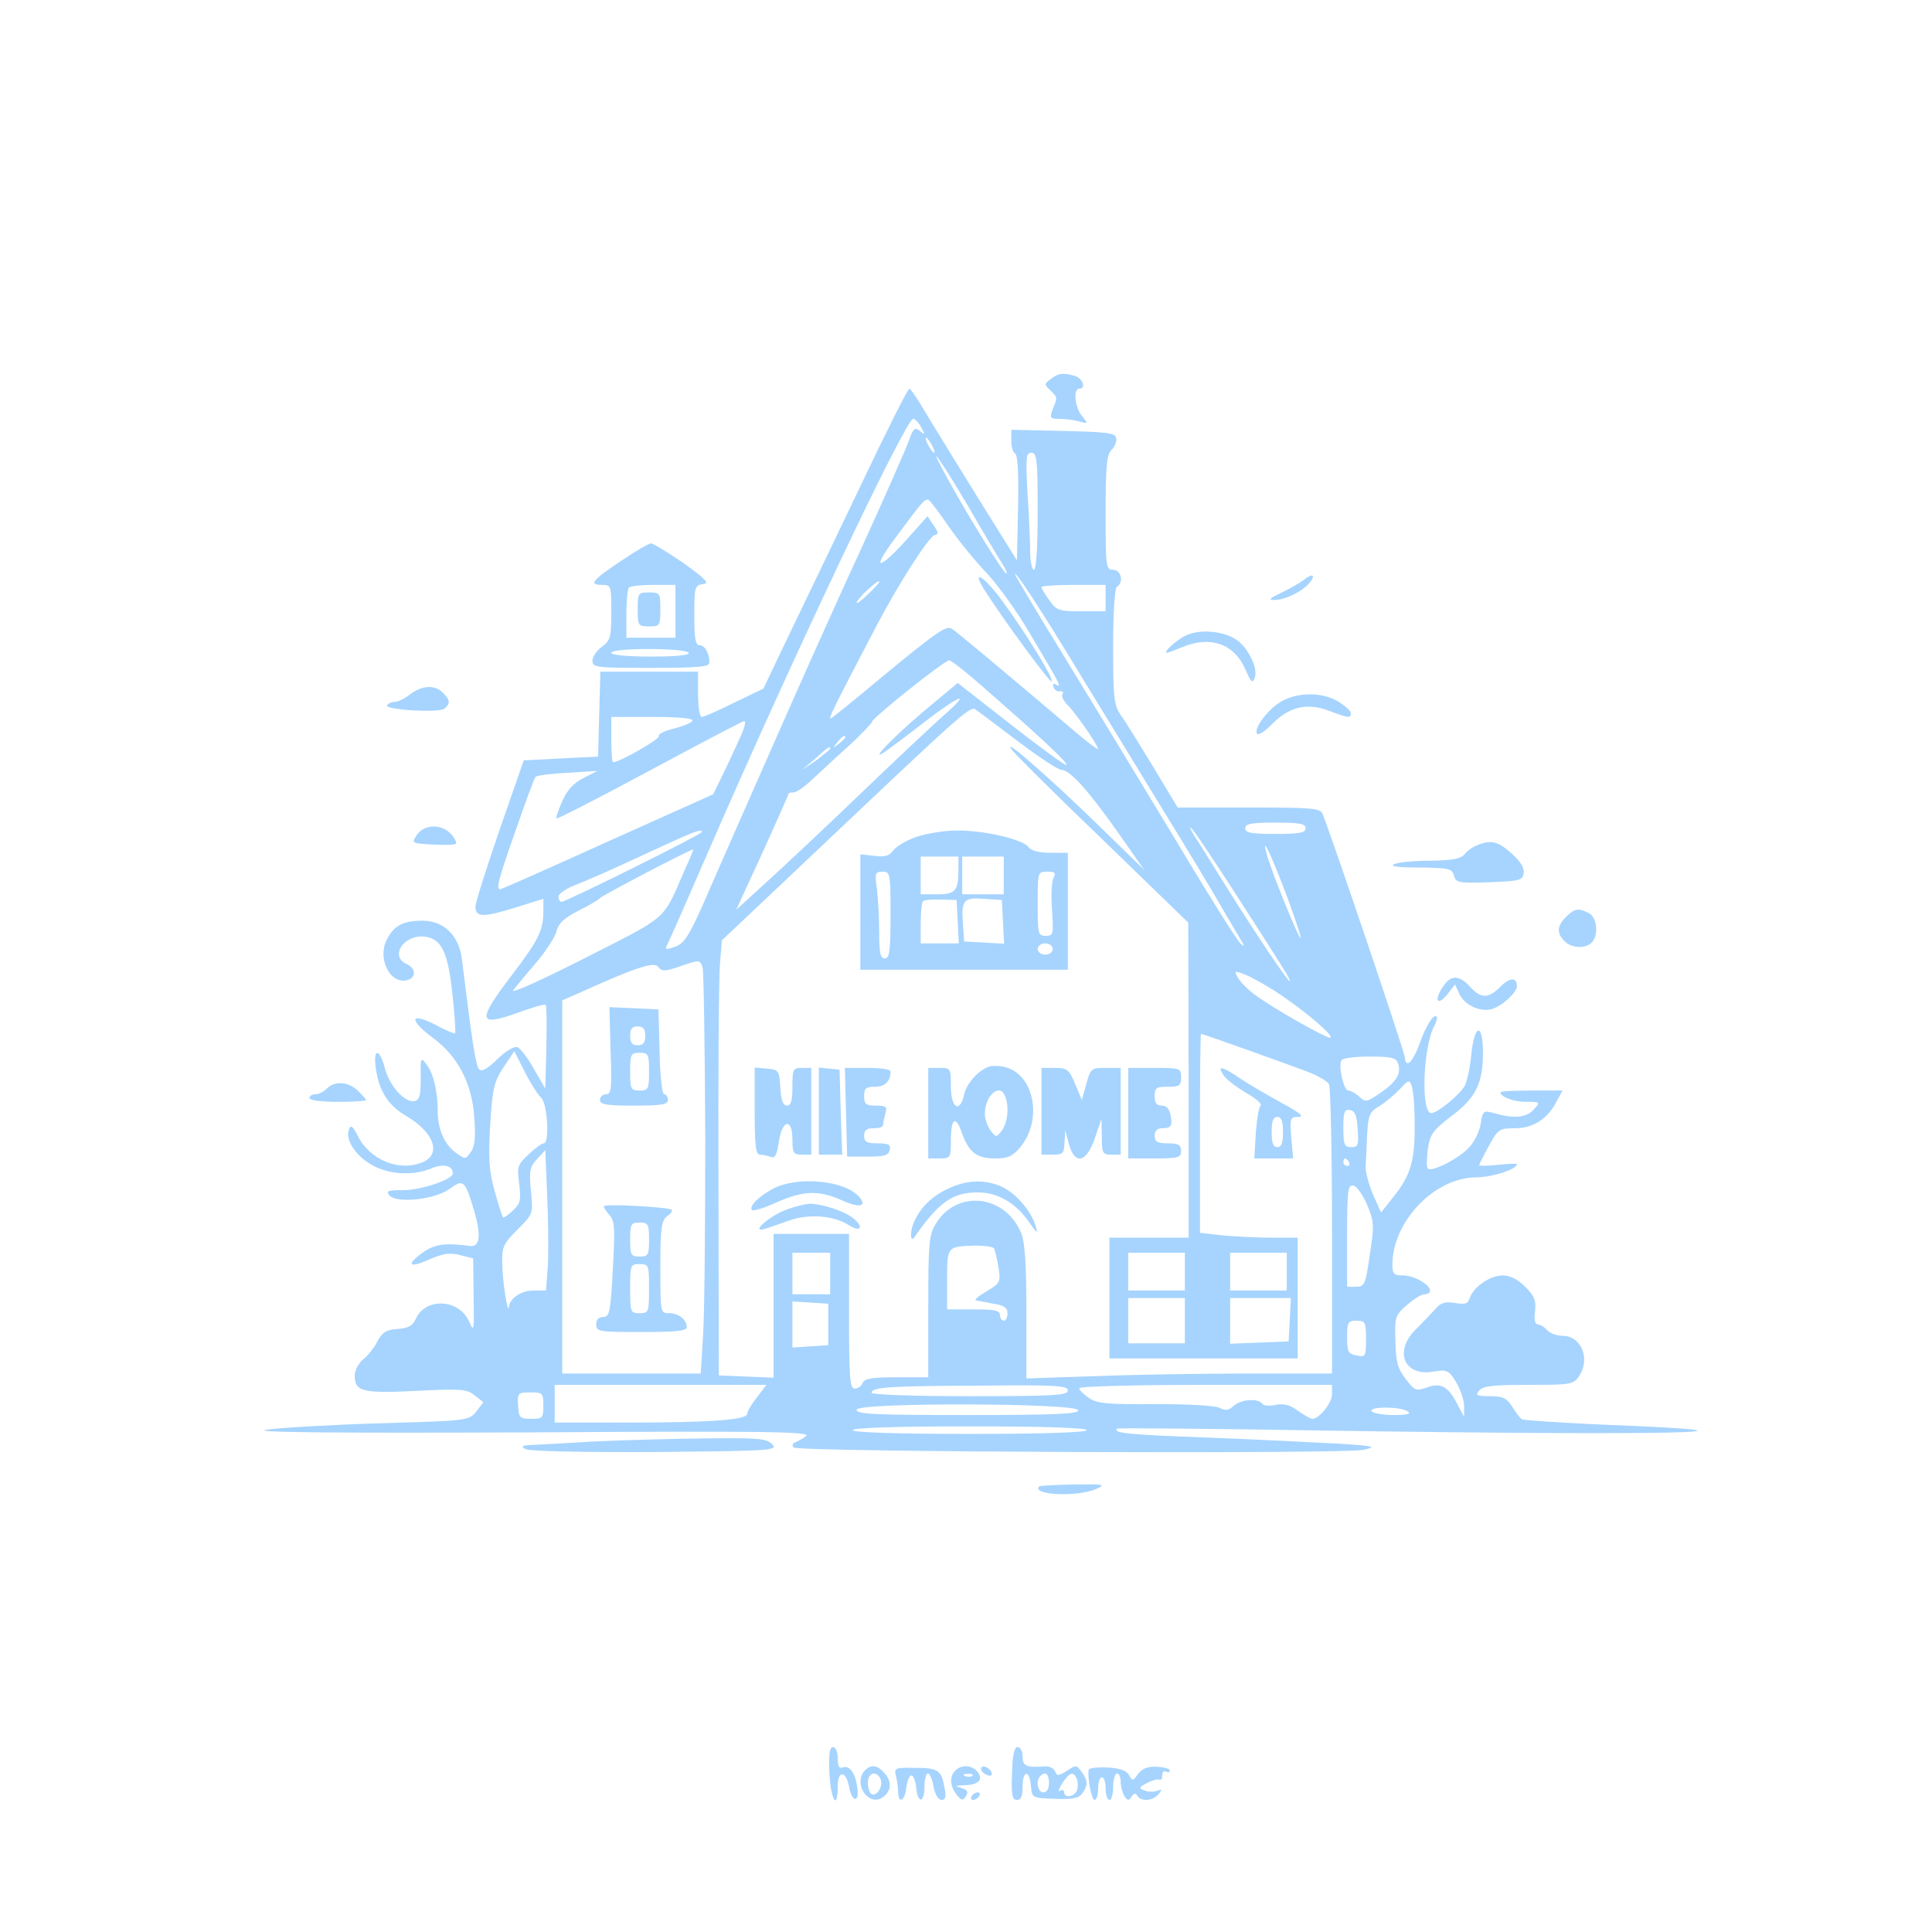 <?xml version="1.0" standalone="no"?>
<!DOCTYPE svg PUBLIC "-//W3C//DTD SVG 20010904//EN"
 "http://www.w3.org/TR/2001/REC-SVG-20010904/DTD/svg10.dtd">
<svg version="1.0" xmlns="http://www.w3.org/2000/svg"
 width="512pt" height="512pt" viewBox="0 0 512 512"
 preserveAspectRatio="xMidYMid meet">
<g transform="translate(0,512) scale(0.1,-0.1)"
fill="#a6d4fe" stroke="none">
<path d="M2785 4116 c-18 -13 -18 -15 -2 -30 20 -20 20 -18 7 -50 -9 -24 -7
-26 18 -26 15 0 38 -3 52 -7 24 -6 24 -6 8 14 -19 21 -25 73 -8 73 20 0 9 28
-12 34 -33 9 -42 7 -63 -8z"/>
<path d="M2288 3848 c-64 -134 -150 -313 -191 -398 l-74 -155 -77 -37 c-42
-21 -81 -38 -86 -38 -6 0 -10 27 -10 60 l0 60 -130 0 -129 0 -3 -112 -3 -113
-99 -5 -98 -5 -64 -184 c-35 -102 -64 -193 -64 -203 0 -29 19 -30 103 -4 l77
24 0 -33 c0 -50 -13 -77 -85 -171 -91 -120 -89 -136 17 -98 38 14 72 24 74 21
3 -2 3 -53 2 -113 l-3 -109 -30 52 c-16 29 -36 55 -44 58 -8 3 -31 -10 -53
-32 -26 -25 -41 -34 -48 -27 -9 9 -18 65 -46 293 -8 62 -48 101 -104 101 -52
0 -76 -13 -95 -50 -25 -49 7 -117 52 -108 26 5 27 31 1 43 -46 20 -9 78 46 73
46 -5 63 -40 75 -153 6 -54 9 -101 7 -103 -2 -2 -21 6 -42 17 -76 41 -86 22
-16 -30 67 -50 104 -123 109 -213 4 -52 1 -76 -10 -90 -14 -19 -14 -19 -40 0
-29 21 -47 62 -47 108 0 53 -11 101 -29 124 -16 22 -17 21 -16 -35 0 -47 -3
-58 -17 -61 -25 -5 -65 39 -78 87 -14 54 -32 54 -24 -1 9 -61 33 -98 83 -127
72 -43 91 -100 41 -121 -62 -26 -140 6 -172 70 -13 26 -19 30 -23 17 -11 -26
17 -70 60 -94 46 -26 109 -30 159 -9 32 13 56 7 56 -14 0 -16 -88 -45 -132
-44 -40 0 -46 -2 -36 -14 19 -22 120 -11 159 17 37 27 41 24 65 -56 20 -67 16
-99 -11 -95 -64 9 -92 5 -123 -16 -47 -34 -39 -44 15 -20 37 16 54 19 82 12
l35 -9 1 -100 c2 -90 1 -97 -11 -69 -26 62 -116 67 -142 9 -8 -18 -20 -25 -49
-27 -30 -2 -40 -9 -53 -33 -8 -16 -25 -38 -38 -48 -12 -10 -22 -29 -22 -42 0
-43 20 -48 163 -41 119 6 134 5 155 -12 l23 -18 -19 -25 c-20 -24 -22 -24
-259 -31 -131 -4 -265 -12 -298 -17 -41 -7 179 -9 695 -7 640 4 752 2 736 -10
-10 -7 -24 -15 -30 -17 -6 -2 -7 -8 -3 -13 11 -12 1460 -18 1512 -6 35 8 28
10 -65 16 -58 3 -212 11 -343 16 -217 8 -259 12 -246 24 2 2 245 0 539 -5 911
-14 1298 -6 738 16 -108 5 -200 11 -205 14 -5 3 -16 18 -26 34 -14 22 -25 27
-58 27 -36 0 -40 2 -29 15 10 12 38 15 131 15 110 0 119 1 133 22 32 46 7 108
-43 108 -16 0 -34 7 -41 15 -7 8 -18 15 -24 15 -8 0 -11 12 -8 35 3 28 -1 40
-26 65 -20 20 -40 30 -60 30 -33 0 -78 -31 -87 -60 -5 -15 -12 -18 -39 -13
-26 4 -38 1 -52 -16 -11 -12 -34 -36 -51 -53 -60 -58 -33 -126 45 -113 37 6
41 4 61 -28 11 -19 21 -47 21 -63 l0 -29 -18 34 c-24 47 -44 58 -81 44 -28
-10 -32 -9 -56 23 -21 27 -26 46 -27 100 -2 63 -1 68 30 95 18 16 39 29 47 29
8 0 15 4 15 9 0 17 -43 41 -72 41 -24 0 -28 4 -28 28 0 115 112 232 223 232
41 0 107 21 107 35 0 2 -22 1 -50 -2 -27 -3 -50 -3 -50 -1 0 3 12 26 26 52 24
44 28 46 69 46 48 0 87 25 110 71 l16 29 -88 0 c-80 -1 -86 -2 -69 -15 11 -8
38 -15 59 -15 39 0 40 0 22 -20 -20 -22 -52 -25 -102 -11 -32 9 -33 9 -39 -27
-3 -20 -17 -49 -31 -63 -26 -29 -99 -66 -109 -56 -4 3 -3 27 0 52 6 40 14 50
61 86 66 49 85 88 85 169 0 82 -23 77 -31 -6 -3 -32 -11 -69 -17 -81 -13 -24
-73 -73 -89 -73 -28 0 -22 175 8 231 6 11 9 23 6 25 -8 8 -28 -24 -45 -72 -18
-50 -37 -67 -39 -36 -1 15 -194 586 -218 645 -6 15 -25 17 -195 17 l-189 0
-65 108 c-36 59 -74 121 -86 137 -18 27 -20 46 -20 182 0 90 4 154 10 158 19
12 11 45 -10 45 -19 0 -20 7 -20 151 0 123 3 153 15 166 9 8 15 23 13 32 -3
14 -23 16 -141 19 l-137 3 0 -30 c0 -16 5 -31 10 -33 7 -2 10 -54 8 -143 l-3
-140 -106 170 c-58 94 -121 196 -140 228 -18 31 -36 57 -39 57 -4 0 -59 -109
-122 -242z m153 140 c11 -20 10 -22 -3 -10 -14 11 -18 7 -31 -30 -9 -24 -68
-158 -132 -298 -65 -140 -173 -383 -242 -540 -69 -157 -146 -331 -170 -387
-38 -85 -50 -103 -74 -112 -26 -9 -28 -8 -20 7 5 9 55 123 111 252 215 495
520 1140 540 1140 5 0 15 -10 21 -22z m29 -48 c6 -11 8 -20 6 -20 -3 0 -10 9
-16 20 -6 11 -8 20 -6 20 3 0 10 -9 16 -20z m280 -175 c0 -97 -4 -155 -10
-155 -5 0 -10 22 -10 48 0 27 -3 97 -7 155 -5 95 -4 107 10 107 15 0 17 -18
17 -155z m-184 13 c42 -73 84 -143 92 -155 8 -13 12 -23 9 -23 -7 0 -97 145
-151 243 -66 118 -31 72 50 -65z m-50 -56 c26 -37 71 -92 100 -122 28 -30 79
-100 111 -155 80 -134 88 -149 73 -140 -8 5 -11 3 -8 -6 3 -8 11 -13 17 -11 7
1 10 -2 7 -7 -4 -5 2 -18 12 -28 21 -20 82 -108 82 -118 0 -3 -31 20 -68 52
-191 162 -308 260 -320 267 -15 9 -43 -11 -192 -134 -63 -53 -120 -99 -127
-103 -11 -7 4 23 119 243 58 111 140 239 155 242 11 2 10 8 -3 26 l-16 24 -50
-56 c-72 -81 -100 -92 -48 -19 84 114 91 123 101 118 5 -3 30 -36 55 -73z
m339 -377 c50 -82 149 -244 220 -360 71 -115 143 -235 160 -265 17 -30 40 -68
50 -85 14 -23 15 -27 2 -15 -9 8 -88 134 -175 280 -88 146 -219 361 -291 479
-72 117 -131 216 -131 219 0 11 70 -96 165 -253z m-525 232 c0 -2 -13 -16 -30
-32 -16 -16 -30 -26 -30 -22 0 3 12 18 27 32 27 24 33 28 33 22z m600 -42 l0
-35 -64 0 c-60 0 -66 2 -85 29 -12 16 -21 32 -21 35 0 3 38 6 85 6 l85 0 0
-35z m-330 -231 c157 -137 231 -206 226 -211 -2 -3 -68 45 -146 106 l-142 111
-71 -59 c-75 -62 -146 -131 -135 -131 4 0 50 34 103 75 110 86 148 100 59 23
-32 -29 -127 -118 -210 -198 -83 -80 -192 -182 -242 -228 l-91 -83 70 152 c38
84 69 154 69 156 0 2 6 3 13 3 8 0 29 15 48 33 19 17 62 58 97 89 34 31 62 61
63 65 1 11 191 162 204 163 6 0 44 -30 85 -66z m101 -151 c53 -40 103 -73 111
-73 23 0 71 -53 150 -165 l70 -100 -119 116 c-125 122 -257 238 -233 204 8
-12 117 -120 242 -240 l227 -220 1 -417 0 -418 -105 0 -105 0 0 -160 0 -160
249 0 250 0 0 160 0 160 -68 0 c-37 0 -96 3 -130 6 l-61 7 0 263 c0 145 1 264
3 264 6 0 257 -90 292 -104 21 -9 43 -22 47 -29 4 -7 8 -182 8 -389 l0 -378
-223 0 c-123 0 -306 -3 -405 -7 l-182 -6 0 177 c0 127 -4 186 -14 209 -43 102
-171 115 -226 24 -18 -29 -20 -51 -20 -219 l0 -188 -84 0 c-65 0 -85 -3 -90
-15 -3 -8 -12 -15 -21 -15 -13 0 -15 28 -15 205 l0 205 -100 0 -100 0 0 -190
0 -191 -72 3 -73 3 -1 515 c-1 283 1 543 4 576 l5 62 199 188 c469 444 459
435 477 421 9 -6 60 -45 112 -84z m-866 57 c-3 -6 -26 -15 -50 -21 -25 -6 -42
-15 -39 -20 4 -7 -104 -69 -121 -69 -3 0 -5 27 -5 60 l0 60 111 0 c71 0 108
-4 104 -10z m135 -24 c-5 -13 -25 -57 -44 -97 l-36 -74 -272 -122 c-150 -68
-281 -126 -290 -129 -15 -5 -9 21 34 142 28 82 54 152 57 155 3 4 42 9 85 11
l79 5 -37 -19 c-26 -13 -43 -32 -56 -61 -10 -23 -17 -43 -15 -46 2 -2 113 55
247 127 134 72 246 131 250 131 4 1 3 -10 -2 -23z m270 -20 c0 -2 -8 -10 -17
-17 -16 -13 -17 -12 -4 4 13 16 21 21 21 13z m-40 -30 c0 -2 -17 -16 -37 -31
l-38 -26 35 30 c34 31 40 35 40 27z m1260 -211 c0 -12 -16 -15 -80 -15 -64 0
-80 3 -80 15 0 12 16 15 80 15 64 0 80 -3 80 -15z m-188 -170 c125 -194 151
-235 146 -235 -6 0 -84 116 -165 245 -38 61 -77 124 -88 140 -10 17 -14 26 -8
20 7 -5 58 -82 115 -170z m-1412 160 c0 -6 -360 -185 -372 -185 -4 0 -8 6 -8
14 0 7 20 21 43 30 24 9 107 45 183 81 136 63 154 70 154 60z m1550 -169 c22
-60 39 -110 37 -112 -4 -5 -81 184 -91 226 -13 49 12 -3 54 -114z m-1596 67
c-59 -135 -40 -118 -264 -232 -114 -58 -198 -96 -190 -85 8 10 36 44 62 74 25
30 50 68 53 83 6 21 21 35 59 54 28 14 53 29 56 33 4 6 235 127 247 129 2 1
-9 -25 -23 -56z m55 -708 c0 -236 -2 -474 -6 -527 l-6 -98 -184 0 -183 0 0
495 0 494 48 21 c146 66 195 82 206 68 10 -13 18 -13 61 2 49 17 50 17 57 -4
3 -12 6 -214 7 -451z m1530 375 c68 -46 140 -109 126 -110 -14 0 -158 82 -201
115 -19 14 -38 34 -44 45 -10 18 -9 19 27 4 20 -9 62 -33 92 -54z m-1965 -269
c17 -15 23 -121 7 -121 -5 0 -23 -13 -40 -29 -30 -28 -31 -33 -25 -79 5 -43 3
-52 -17 -70 -12 -12 -24 -20 -26 -18 -2 2 -12 33 -22 69 -15 54 -17 86 -12
175 6 98 10 114 35 153 l29 43 28 -55 c15 -30 35 -61 43 -68z m2270 93 c11
-27 -2 -50 -44 -79 -38 -26 -41 -27 -58 -11 -10 9 -23 16 -29 16 -12 0 -27 66
-18 80 3 6 37 10 75 10 54 0 69 -3 74 -16z m45 -159 c1 -100 -10 -138 -54
-194 l-35 -44 -22 49 c-11 27 -20 60 -19 74 1 14 3 51 4 83 3 52 6 60 33 76
16 10 40 30 54 45 22 24 25 25 31 9 4 -10 8 -54 8 -98z m-151 -18 c3 -42 1
-47 -17 -47 -18 0 -21 6 -21 51 0 43 3 50 18 47 13 -2 18 -15 20 -51z m-2146
-359 l-5 -68 -33 0 c-32 0 -63 -20 -65 -43 -3 -26 -18 71 -18 116 -1 42 3 51
40 88 42 42 42 42 36 103 -5 53 -3 64 16 84 l22 24 5 -119 c3 -65 4 -148 2
-185z m2123 272 c3 -5 1 -10 -4 -10 -6 0 -11 5 -11 10 0 6 2 10 4 10 3 0 8 -4
11 -10z m48 -113 c19 -45 19 -55 7 -133 -11 -78 -14 -84 -36 -84 l-24 0 0 136
c0 121 2 135 17 132 9 -2 25 -25 36 -51z m-989 -115 c3 -5 8 -27 12 -50 6 -40
5 -42 -31 -64 -21 -12 -34 -23 -29 -24 5 -1 26 -5 47 -9 28 -4 37 -11 37 -25
0 -11 -4 -20 -10 -20 -5 0 -10 7 -10 15 0 12 -14 15 -70 15 l-70 0 0 79 c0 88
-1 88 77 90 23 0 44 -3 47 -7z m-434 -67 l0 -55 -50 0 -50 0 0 55 0 55 50 0
50 0 0 -55z m940 5 l0 -50 -75 0 -75 0 0 50 0 50 75 0 75 0 0 -50z m270 0 l0
-50 -75 0 -75 0 0 50 0 50 75 0 75 0 0 -50z m-270 -130 l0 -60 -75 0 -75 0 0
60 0 60 75 0 75 0 0 -60z m278 3 l-3 -58 -77 -3 -78 -3 0 61 0 60 80 0 81 0
-3 -57z m-1223 -13 l0 -55 -47 -3 -48 -3 0 61 0 61 48 -3 47 -3 0 -55z m1425
-39 c0 -46 -1 -48 -25 -43 -22 4 -25 9 -25 48 0 40 2 44 25 44 23 0 25 -3 25
-49z m-1614 -154 c-15 -19 -26 -38 -26 -44 0 -16 -103 -23 -316 -23 l-194 0 0
50 0 50 281 0 280 0 -25 -33z m824 18 c0 -13 -36 -15 -260 -15 -155 0 -260 4
-260 9 0 15 46 18 293 19 196 2 227 0 227 -13z m700 -10 c0 -23 -34 -65 -52
-65 -5 0 -22 10 -38 21 -21 16 -37 20 -59 16 -17 -4 -33 -2 -36 3 -10 15 -57
12 -76 -6 -13 -12 -22 -13 -37 -5 -11 6 -82 10 -169 10 -127 -1 -154 1 -177
16 -14 10 -26 21 -26 26 0 5 147 9 335 9 l335 0 0 -25z m-2090 -30 c0 -33 -2
-35 -32 -35 -31 0 -33 3 -35 35 -2 34 0 35 33 35 32 0 34 -2 34 -35z m1417
-12 c4 -10 -59 -13 -291 -13 -247 0 -296 2 -296 14 0 20 581 18 587 -1z m873
-3 c11 -7 0 -10 -37 -10 -28 0 -55 5 -58 10 -8 13 75 13 95 0z m-850 -50 c0
-6 -110 -10 -310 -10 -200 0 -310 4 -310 10 0 6 110 10 310 10 200 0 310 -4
310 -10z"/>
<path d="M2608 3558 c50 -79 175 -249 179 -244 7 6 -70 131 -132 215 -47 64
-82 85 -47 29z"/>
<path d="M2428 2902 c-26 -9 -53 -25 -61 -36 -10 -14 -23 -18 -50 -14 l-37 4
0 -153 0 -153 275 0 275 0 0 155 0 155 -46 0 c-29 0 -51 5 -58 15 -16 21 -120
45 -191 44 -33 0 -81 -8 -107 -17z m112 -86 c0 -57 -8 -66 -56 -66 l-44 0 0
50 0 50 50 0 50 0 0 -34z m120 -16 l0 -50 -55 0 -55 0 0 50 0 50 55 0 55 0 0
-50z m-300 -105 c0 -96 -3 -115 -15 -115 -12 0 -15 14 -15 69 0 37 -3 89 -6
115 -6 42 -5 46 15 46 20 0 21 -4 21 -115z m432 99 c-5 -9 -7 -47 -4 -85 4
-65 4 -69 -17 -69 -20 0 -21 5 -21 85 0 84 0 85 25 85 21 0 24 -3 17 -16z
m-254 -116 l3 -58 -51 0 -50 0 0 53 c0 30 3 56 6 59 3 3 24 5 47 4 l42 -1 3
-57z m120 -1 l3 -58 -53 3 -53 3 -3 44 c-5 66 1 73 55 69 l48 -3 3 -58z m132
-72 c0 -8 -9 -15 -20 -15 -11 0 -20 7 -20 15 0 8 9 15 20 15 11 0 20 -7 20
-15z"/>
<path d="M2620 2293 c-28 -10 -59 -45 -65 -74 -11 -50 -35 -36 -35 21 0 49 -1
50 -30 50 l-30 0 0 -120 0 -120 30 0 c29 0 30 1 30 50 0 57 13 65 29 18 18
-51 39 -68 87 -68 35 0 47 5 68 30 61 74 36 196 -44 213 -14 3 -32 3 -40 0z
m44 -79 c11 -28 6 -70 -9 -90 -15 -19 -15 -19 -30 0 -8 11 -15 31 -15 44 0 49
40 84 54 46z"/>
<path d="M2000 2176 c0 -94 3 -116 14 -116 8 0 21 -3 29 -6 11 -4 16 6 21 40
9 60 36 64 36 6 0 -36 3 -40 25 -40 l25 0 0 115 0 115 -25 0 c-23 0 -25 -3
-25 -50 0 -37 -4 -50 -14 -50 -11 0 -16 14 -18 48 -3 45 -4 47 -35 50 l-33 3
0 -115z"/>
<path d="M2170 2176 l0 -116 31 0 31 0 -4 113 -3 112 -27 3 -28 3 0 -115z"/>
<path d="M2242 2173 l3 -118 55 0 c44 0 55 3 58 18 3 14 -4 17 -32 17 -29 0
-36 4 -36 20 0 15 7 20 25 20 14 0 25 3 25 8 0 4 3 17 6 30 6 19 3 22 -25 22
-26 0 -31 4 -31 25 0 21 5 25 29 25 26 0 41 14 41 41 0 5 -27 9 -60 9 l-61 0
3 -117z"/>
<path d="M2760 2175 l0 -115 30 0 c27 0 30 3 31 33 l2 32 10 -38 c16 -56 47
-48 69 18 l17 50 1 -47 c0 -44 2 -48 25 -48 l25 0 0 115 0 115 -40 0 c-38 0
-40 -2 -51 -42 l-12 -43 -18 43 c-16 38 -21 42 -54 42 l-35 0 0 -115z"/>
<path d="M2990 2170 l0 -120 70 0 c63 0 70 2 70 20 0 16 -7 20 -35 20 -28 0
-35 4 -35 20 0 13 7 20 18 20 26 0 30 6 24 35 -3 16 -11 25 -23 25 -14 0 -19
7 -19 25 0 22 4 25 35 25 31 0 35 3 35 25 0 24 -2 25 -70 25 l-70 0 0 -120z"/>
<path d="M3242 2271 c6 -10 33 -31 60 -47 26 -15 44 -30 39 -34 -5 -3 -10 -35
-13 -72 l-4 -68 51 0 52 0 -5 55 c-4 52 -3 55 19 55 17 0 4 11 -46 38 -38 21
-88 50 -110 65 -47 32 -60 34 -43 8z m158 -151 c0 -29 -4 -40 -15 -40 -11 0
-15 11 -15 40 0 29 4 40 15 40 11 0 15 -11 15 -40z"/>
<path d="M2049 1970 c-39 -21 -65 -47 -56 -57 4 -3 33 6 66 21 70 31 111 32
170 6 47 -22 70 -18 49 7 -37 45 -164 57 -229 23z"/>
<path d="M2515 1971 c-47 -21 -79 -54 -95 -95 -9 -24 -7 -49 3 -35 65 93 101
119 168 119 54 0 101 -28 137 -80 20 -29 23 -31 17 -10 -12 40 -51 86 -88 104
-45 21 -92 20 -142 -3z"/>
<path d="M2086 1915 c-44 -15 -99 -63 -61 -52 11 3 40 13 65 22 51 19 119 14
158 -11 32 -21 43 -7 14 17 -25 20 -84 39 -117 39 -11 -1 -38 -7 -59 -15z"/>
<path d="M1618 2335 c4 -100 2 -115 -12 -115 -9 0 -16 -7 -16 -15 0 -12 17
-15 90 -15 73 0 90 3 90 15 0 8 -4 15 -10 15 -5 0 -11 49 -12 113 l-3 112 -65
3 -65 3 3 -116z m92 40 c0 -18 -5 -25 -20 -25 -15 0 -20 7 -20 25 0 18 5 25
20 25 15 0 20 -7 20 -25z m10 -95 c0 -47 -2 -50 -25 -50 -23 0 -25 3 -25 50 0
47 2 50 25 50 23 0 25 -3 25 -50z"/>
<path d="M1600 1923 c0 -3 7 -14 16 -24 13 -14 14 -36 8 -143 -6 -114 -9 -126
-25 -126 -12 0 -19 -7 -19 -20 0 -19 7 -20 120 -20 92 0 120 3 120 13 0 20
-22 37 -47 37 -23 0 -23 1 -23 121 0 104 3 124 17 135 10 7 16 15 13 18 -8 7
-180 17 -180 9z m120 -88 c0 -41 -2 -45 -25 -45 -23 0 -25 4 -25 45 0 41 2 45
25 45 23 0 25 -4 25 -45z m0 -130 c0 -63 -1 -65 -25 -65 -24 0 -25 2 -25 65 0
63 1 65 25 65 24 0 25 -2 25 -65z"/>
<path d="M1648 3635 c-78 -52 -89 -65 -54 -65 26 0 26 -1 26 -73 0 -65 -2 -74
-25 -91 -14 -10 -25 -27 -25 -37 0 -18 11 -19 155 -19 127 0 155 3 155 14 0
25 -12 46 -26 46 -11 0 -14 18 -14 79 0 75 1 80 23 83 18 2 9 12 -52 56 -41
28 -80 52 -86 52 -5 0 -40 -20 -77 -45z m142 -135 l0 -70 -65 0 -65 0 0 63 c0
35 3 67 7 70 3 4 33 7 65 7 l58 0 0 -70z m35 -110 c4 -6 -32 -10 -99 -10 -64
0 -106 4 -106 10 0 6 40 10 99 10 56 0 103 -4 106 -10z"/>
<path d="M1690 3505 c0 -43 1 -45 30 -45 29 0 30 2 30 45 0 43 -1 45 -30 45
-29 0 -30 -2 -30 -45z"/>
<path d="M3455 3583 c-11 -8 -38 -24 -60 -34 -31 -15 -35 -19 -17 -19 27 0 73
22 92 45 18 22 9 27 -15 8z"/>
<path d="M3145 3437 c-27 -12 -65 -47 -52 -47 2 0 21 7 40 15 75 31 137 9 167
-58 15 -35 19 -39 25 -24 10 25 -17 81 -49 102 -34 23 -95 28 -131 12z"/>
<path d="M1087 3280 c-14 -11 -32 -20 -40 -20 -9 0 -18 -4 -21 -9 -8 -12 136
-21 152 -9 16 14 15 23 -4 42 -21 22 -56 20 -87 -4z"/>
<path d="M3389 3257 c-35 -24 -68 -71 -57 -82 4 -4 23 9 42 29 45 44 91 54
149 32 50 -19 57 -20 57 -6 0 6 -15 19 -32 30 -46 28 -115 26 -159 -3z"/>
<path d="M1105 2908 c-15 -23 -15 -23 41 -26 31 -2 59 -1 62 2 3 3 -3 15 -13
26 -25 27 -70 26 -90 -2z"/>
<path d="M3915 2880 c-12 -4 -27 -15 -34 -24 -10 -12 -32 -16 -90 -17 -42 0
-85 -4 -96 -9 -13 -6 9 -9 66 -9 79 -1 87 -3 92 -21 5 -19 12 -21 94 -18 81 3
88 5 91 24 2 14 -9 32 -33 53 -36 32 -54 36 -90 21z"/>
<path d="M4150 2690 c-24 -24 -25 -43 -4 -64 18 -19 55 -21 72 -4 19 19 15 66
-7 78 -28 14 -38 13 -61 -10z"/>
<path d="M3826 2508 c-26 -36 -19 -57 8 -25 l22 28 12 -26 c14 -29 55 -48 86
-39 27 8 66 44 66 60 0 25 -19 24 -44 -1 -32 -32 -51 -32 -80 0 -29 31 -50 32
-70 3z"/>
<path d="M866 2235 c-8 -8 -22 -15 -30 -15 -9 0 -16 -4 -16 -10 0 -6 32 -10
75 -10 41 0 75 2 75 5 0 2 -10 13 -22 25 -26 24 -61 26 -82 5z"/>
<path d="M1575 1300 c-66 -4 -138 -8 -160 -9 -31 -1 -36 -4 -23 -11 10 -6 143
-9 344 -8 312 3 327 4 310 21 -15 15 -37 17 -184 15 -92 -1 -221 -5 -287 -8z"/>
<path d="M2754 1181 c-22 -23 101 -29 151 -7 27 12 22 13 -58 12 -49 -1 -90
-3 -93 -5z"/>
<path d="M2198 420 c4 -71 22 -100 22 -34 0 43 22 42 30 -1 7 -41 28 -44 22
-3 -5 40 -21 61 -39 54 -9 -4 -13 4 -13 24 0 17 -5 30 -12 30 -10 0 -12 -19
-10 -70z"/>
<path d="M2682 420 c-2 -57 0 -70 13 -70 11 0 15 10 15 35 0 44 18 46 22 3 3
-33 3 -33 63 -35 46 -2 63 1 73 14 16 22 15 35 -2 58 -13 18 -15 18 -39 2 -22
-14 -26 -14 -31 -1 -3 8 -16 14 -28 13 -48 -4 -58 1 -58 26 0 14 -6 25 -13 25
-9 0 -14 -20 -15 -70z m98 -25 c0 -16 -6 -25 -15 -25 -15 0 -21 31 -8 43 13
14 23 6 23 -18z m74 10 c3 -8 3 -22 0 -30 -7 -17 -34 -21 -34 -4 0 5 -5 7 -11
3 -6 -3 -3 5 6 20 20 30 30 33 39 11z"/>
<path d="M2290 426 c-28 -35 11 -93 48 -70 24 16 27 42 6 65 -20 23 -37 24
-54 5z m44 -22 c7 -19 -12 -47 -25 -38 -5 3 -9 16 -9 30 0 27 24 33 34 8z"/>
<path d="M2374 415 c3 -11 6 -30 6 -42 0 -35 18 -27 22 10 2 17 8 32 13 32 6
0 11 -15 13 -32 4 -44 22 -42 22 2 0 19 4 35 9 35 5 0 12 -16 15 -35 4 -21 13
-35 21 -35 11 0 13 8 8 33 -8 46 -17 52 -79 52 -51 1 -55 -1 -50 -20z"/>
<path d="M2532 428 c-16 -16 -15 -40 3 -64 13 -16 16 -17 25 -4 7 11 4 17 -13
22 -18 5 -17 6 10 7 37 1 50 16 33 36 -15 18 -42 19 -58 3z m45 -14 c-3 -3
-12 -4 -19 -1 -8 3 -5 6 6 6 11 1 17 -2 13 -5z"/>
<path d="M2600 432 c0 -5 7 -13 16 -16 10 -4 14 -1 12 6 -5 15 -28 23 -28 10z"/>
<path d="M2886 431 c-6 -12 6 -81 15 -81 5 0 9 14 9 30 0 17 5 30 10 30 6 0
10 -13 10 -30 0 -16 5 -30 10 -30 6 0 10 16 10 35 0 19 5 35 10 35 6 0 10 -10
10 -22 0 -13 5 -30 10 -38 8 -12 11 -13 19 -1 6 9 11 10 15 2 10 -16 41 -14
56 4 11 13 10 14 -4 9 -9 -3 -24 -3 -33 1 -16 6 -15 8 7 20 14 7 28 11 32 9 5
-3 8 2 8 11 0 9 5 13 10 10 6 -3 10 -2 10 3 0 5 -16 9 -35 10 -24 1 -38 -5
-49 -19 -13 -19 -15 -20 -24 -3 -7 12 -24 18 -56 20 -26 1 -48 -1 -50 -5z"/>
<path d="M2575 360 c-3 -5 -2 -10 4 -10 5 0 13 5 16 10 3 6 2 10 -4 10 -5 0
-13 -4 -16 -10z"/>
</g>
</svg>